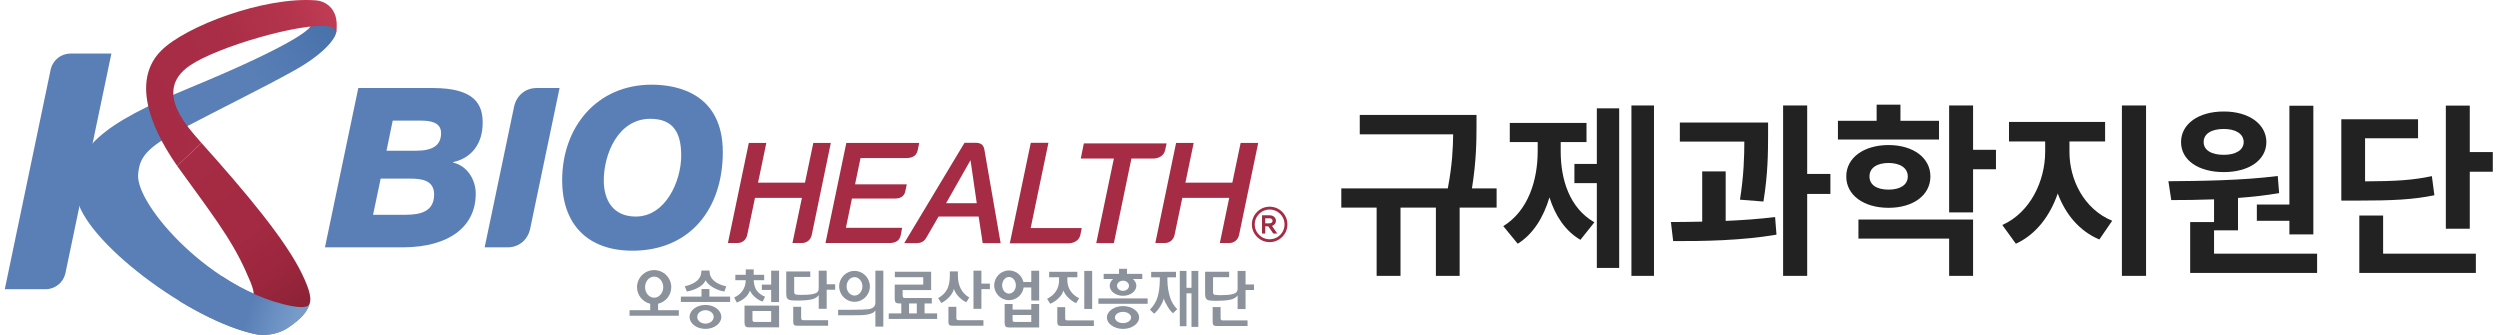 <svg width="261" height="35" viewBox="0 0 261 35" fill="none" xmlns="http://www.w3.org/2000/svg">
<g clip-path="url(#clip0_41_243)">
<path d="M257.845 11.026V15.874H260.248V17.926H257.845V23.879H255.345V11.026H257.845ZM244.433 20.944V12.449H252.444V14.438H246.913V18.934C250.138 18.92 251.906 18.81 253.888 18.388L254.15 20.384C251.913 20.84 249.862 20.944 245.918 20.944H244.433ZM246.312 28.492V22.504H248.798V26.482H258.48V28.492H246.312Z" fill="#222222"/>
<path d="M241.513 11.04V24.472H239.013V23.05H235.615V21.351H239.013V11.04H241.513ZM226.382 18.92C229.648 18.892 234.04 18.851 237.797 18.374L237.942 20.163C236.54 20.398 235.083 20.556 233.647 20.667V24.044H231.147V26.482H241.906V28.492H228.654V23.181H231.147V20.812C229.551 20.874 228.032 20.888 226.679 20.888L226.382 18.92ZM227.701 14.831C227.701 12.939 229.531 11.634 232.169 11.641C234.759 11.634 236.603 12.939 236.609 14.831C236.603 16.738 234.759 17.967 232.169 17.967C229.531 17.967 227.701 16.738 227.701 14.831ZM230.063 14.831C230.056 15.695 230.905 16.164 232.169 16.164C233.371 16.164 234.234 15.695 234.241 14.831C234.234 13.947 233.371 13.464 232.169 13.464C230.905 13.464 230.056 13.947 230.063 14.831Z" fill="#222222"/>
<path d="M216.051 15.86C216.051 18.74 217.535 21.813 220.512 23.049L219.172 25.004C217.073 24.12 215.629 22.352 214.828 20.197C214.027 22.538 212.556 24.486 210.457 25.446L209.041 23.491C211.983 22.172 213.509 18.878 213.516 15.86V14.769H209.739V12.732H219.773V14.769H216.051V15.86ZM221.527 28.802V11.012H224.048V28.802H221.527Z" fill="#222222"/>
<path d="M202.433 12.615V14.569H191.88V12.615H195.92V10.93H198.407V12.615H202.433ZM192.751 18.423C192.744 16.468 194.581 15.149 197.164 15.142C199.739 15.149 201.535 16.468 201.535 18.423C201.535 20.377 199.739 21.696 197.164 21.696C194.581 21.696 192.744 20.377 192.751 18.423ZM194.021 24.908V22.919H205.989V28.803H203.489V24.908H194.021ZM195.175 18.423C195.175 19.327 195.969 19.797 197.164 19.797C198.351 19.797 199.166 19.327 199.173 18.423C199.166 17.511 198.351 17.021 197.164 17.014C195.969 17.021 195.175 17.511 195.175 18.423ZM203.489 22.173V11.012H205.989V15.64H208.379V17.67H205.989V22.173H203.489Z" fill="#222222"/>
<path d="M184.588 12.794V14.224C184.581 15.895 184.581 18.084 184.105 21.04L181.653 20.846C182.061 18.264 182.102 16.358 182.109 14.783H175.375V12.794H184.588ZM174.443 23.181C175.444 23.174 176.549 23.167 177.71 23.139V17.891H180.161V23.063C181.909 22.987 183.683 22.863 185.32 22.656L185.465 24.5C181.819 25.121 177.793 25.183 174.678 25.17L174.443 23.181ZM186.156 28.802V11.012H188.67V18.16H191.094V20.246H188.67V28.802H186.156Z" fill="#222222"/>
<path d="M172.676 11.012V28.802H170.321V11.012H172.676ZM156.944 23.609C159.561 21.993 160.535 18.802 160.535 15.777V14.831H157.621V12.835H165.632V14.831H162.938V15.777C162.931 18.74 163.857 21.724 166.454 23.208L164.996 25.038C163.401 24.106 162.365 22.518 161.764 20.605C161.143 22.683 160.072 24.438 158.449 25.446L156.944 23.609ZM164.368 19.12V17.117H166.709V11.309H169.043V27.974H166.709V19.12H164.368Z" fill="#222222"/>
<path d="M154.148 12V13.195C154.141 14.68 154.141 16.738 153.671 19.666H156.247V21.675H152.387V28.802H149.907V21.675H146.213V28.802H143.72V21.675H140.032V19.666H151.151C151.613 17.262 151.696 15.418 151.71 14.024H141.959V12H154.148Z" fill="#222222"/>
<path d="M77.727 31.902V33.69C77.727 33.867 77.763 33.993 77.833 34.067C77.901 34.139 78.015 34.176 78.171 34.176H81.338V31.902H77.727ZM78.557 33.391V32.469H80.509V33.61H78.769C78.631 33.61 78.557 33.532 78.557 33.391Z" fill="#8B929C"/>
<path d="M77.857 28.125V28.689H76.768V29.255H77.851V29.305C77.833 30.089 77.394 30.724 76.651 31.057C76.668 31.091 76.904 31.551 76.92 31.584C77.221 31.476 77.495 31.319 77.735 31.117C77.987 30.906 78.162 30.674 78.256 30.429L78.294 30.329L78.341 30.424C78.461 30.659 78.644 30.878 78.89 31.076C79.12 31.264 79.366 31.402 79.621 31.49C79.638 31.454 79.859 31.012 79.874 30.982C79.503 30.826 79.209 30.612 79.008 30.34C78.793 30.046 78.704 29.599 78.693 29.305L78.69 29.255H79.78V28.689H78.686V28.125H77.857Z" fill="#8B929C"/>
<path d="M80.509 28.258V29.714H79.536V30.269H80.509V31.536H81.334V28.258H80.509Z" fill="#8B929C"/>
<path d="M85.474 28.258V30.083C85.474 30.282 85.419 30.426 85.312 30.518C85.208 30.604 85.03 30.672 84.78 30.718C84.538 30.762 84.181 30.785 83.723 30.785C83.457 30.785 83.249 30.775 83.104 30.753C83.032 30.741 82.913 30.691 82.913 30.491V28.914H84.593V28.342H82.083V30.663C82.083 30.877 82.114 31.035 82.177 31.133C82.25 31.252 82.383 31.322 82.57 31.347C82.736 31.368 82.949 31.378 83.207 31.378C83.848 31.378 84.347 31.34 84.686 31.266C85.018 31.191 85.256 31.072 85.394 30.912L85.475 30.814V32.242H86.306V30.247H87.19V29.674H86.306V28.258L85.474 28.258Z" fill="#8B929C"/>
<path d="M82.813 32.029V33.595C82.813 33.747 82.842 33.855 82.9 33.916C82.956 33.975 83.052 34.006 83.185 34.006H86.455V33.426H83.855C83.717 33.426 83.642 33.353 83.642 33.221V32.029H82.813Z" fill="#8B929C"/>
<path d="M93.421 28.369V28.941H96.383V29.713H93.408V31.206C93.408 31.375 93.442 31.499 93.509 31.571C93.576 31.644 93.698 31.68 93.87 31.68H94.095V32.719H92.784V33.295H97.836V32.719H96.524V31.68H97.282V31.108H94.437C94.362 31.108 94.236 31.08 94.236 30.889V30.285H97.212V28.369H93.421ZM94.906 32.696V31.68H95.714V32.719H94.906V32.696Z" fill="#8B929C"/>
<path d="M101.631 28.258V32.241H102.459V30.184H103.344V29.61H102.459V28.258H101.631Z" fill="#8B929C"/>
<path d="M99.162 28.334V28.77C99.162 29.355 99.067 29.835 98.883 30.2C98.695 30.566 98.379 30.875 97.945 31.122C97.964 31.152 98.247 31.6 98.271 31.634C98.557 31.492 98.825 31.297 99.06 31.053C99.31 30.794 99.473 30.539 99.548 30.294L99.588 30.16L99.636 30.291C99.723 30.53 99.897 30.781 100.154 31.041C100.397 31.283 100.644 31.455 100.886 31.553C100.907 31.52 101.17 31.089 101.191 31.058C100.404 30.602 100.005 29.83 100.005 28.758V28.335L99.162 28.334Z" fill="#8B929C"/>
<path d="M99.016 32.029V33.615C99.016 33.761 99.044 33.865 99.101 33.919C99.16 33.977 99.26 34.006 99.401 34.006H102.67V33.426H100.056C99.92 33.426 99.844 33.353 99.844 33.221V32.029H99.016Z" fill="#8B929C"/>
<path d="M66.506 29.979C66.506 30.791 67.058 31.499 67.847 31.703L67.864 31.707L67.882 31.729V32.386H65.724V32.961H70.869V32.386H68.705V31.71L68.739 31.702C69.529 31.499 70.08 30.791 70.08 29.978C70.08 28.996 69.278 28.197 68.293 28.197C67.308 28.197 66.506 28.997 66.506 29.979ZM67.345 29.979C67.345 29.373 67.77 28.88 68.293 28.88C68.816 28.88 69.242 29.373 69.242 29.979C69.242 30.584 68.815 31.08 68.293 31.08C67.771 31.08 67.345 30.585 67.345 29.979Z" fill="#8B929C"/>
<path d="M73.224 28.246V28.294C73.224 29.089 72.642 29.624 71.496 29.888C71.513 29.929 71.694 30.405 71.705 30.436C72.152 30.355 72.555 30.216 72.904 30.022C73.261 29.822 73.503 29.592 73.627 29.333L73.663 29.252L73.709 29.333C73.852 29.59 74.118 29.828 74.499 30.041C74.867 30.247 75.246 30.379 75.624 30.436C75.637 30.4 75.805 29.938 75.822 29.896C75.272 29.775 74.841 29.58 74.543 29.319C74.231 29.046 74.073 28.703 74.073 28.299V28.246H73.224Z" fill="#8B929C"/>
<path d="M73.237 30.176V30.964H71.081V31.524H76.225V30.964H74.061V30.176H73.237Z" fill="#8B929C"/>
<path d="M71.991 33.086C71.991 33.775 72.736 34.337 73.649 34.337C74.563 34.337 75.307 33.775 75.307 33.086C75.307 32.397 74.563 31.834 73.649 31.834C72.735 31.834 71.991 32.395 71.991 33.086ZM72.791 33.086C72.791 32.699 73.177 32.385 73.65 32.385C74.123 32.385 74.508 32.699 74.508 33.086C74.508 33.473 74.122 33.786 73.65 33.786C73.177 33.786 72.791 33.473 72.791 33.086Z" fill="#8B929C"/>
<path d="M91.39 28.258V31.607C91.39 31.989 91.142 32.216 90.649 32.282C90.381 32.321 89.805 32.34 88.936 32.34H87.5V32.913H88.943C89.588 32.913 90.005 32.904 90.18 32.888C90.755 32.838 91.135 32.712 91.307 32.51L91.389 32.414V34.1H92.219V28.258H91.39Z" fill="#8B929C"/>
<path d="M87.609 29.896C87.609 30.784 88.327 31.507 89.212 31.507C90.097 31.507 90.814 30.783 90.814 29.896C90.814 29.009 90.095 28.283 89.212 28.283C88.329 28.283 87.609 29.006 87.609 29.896ZM88.385 29.896C88.385 29.364 88.756 28.932 89.212 28.932C89.667 28.932 90.037 29.364 90.037 29.896C90.037 30.428 89.667 30.858 89.212 30.858C88.756 30.858 88.385 30.426 88.385 29.896Z" fill="#8B929C"/>
<path d="M107.665 31.737V32.322H105.714V31.737H104.884V33.697C104.884 33.874 104.917 34.002 104.984 34.076C105.049 34.147 105.162 34.184 105.321 34.184H108.489V31.737H107.665ZM105.714 33.393V32.889H107.665V33.61H105.926C105.788 33.61 105.714 33.533 105.714 33.393Z" fill="#8B929C"/>
<path d="M103.796 29.785C103.796 30.643 104.489 31.339 105.339 31.339C106.094 31.339 106.733 30.798 106.861 30.052L106.865 30.013H107.665V31.379H108.489V28.267H107.665V29.44H106.845L106.836 29.406C106.662 28.716 106.047 28.235 105.339 28.235C104.489 28.235 103.796 28.931 103.796 29.786V29.785ZM104.623 29.785C104.623 29.308 104.945 28.915 105.339 28.915C105.734 28.915 106.057 29.308 106.057 29.785C106.057 30.262 105.738 30.655 105.339 30.655C104.941 30.655 104.623 30.266 104.623 29.785Z" fill="#8B929C"/>
<path d="M113.199 28.283V32.254H114.022V28.283H113.199Z" fill="#8B929C"/>
<path d="M110.38 32.068V33.64C110.38 33.907 110.499 34.033 110.758 34.033H114.2V33.45H111.419C111.282 33.45 111.207 33.379 111.207 33.245V32.067H110.379L110.38 32.068Z" fill="#8B929C"/>
<path d="M109.533 28.373V28.946H110.57V29.235C110.57 30.112 110.149 30.771 109.322 31.193C109.343 31.227 109.618 31.679 109.637 31.712C109.935 31.591 110.211 31.414 110.462 31.181C110.725 30.937 110.897 30.69 110.981 30.445L111.021 30.329L111.069 30.442C111.168 30.675 111.35 30.918 111.614 31.159C111.864 31.389 112.113 31.551 112.357 31.649C112.378 31.613 112.654 31.145 112.66 31.132C112.255 30.939 111.943 30.668 111.731 30.326C111.532 30.003 111.431 29.638 111.431 29.241V28.947H112.475V28.373H109.534L109.533 28.373Z" fill="#8B929C"/>
<path d="M114.671 31.155V31.715H119.814V31.155H114.671Z" fill="#8B929C"/>
<path d="M116.826 28.066V28.593H115.222V29.127H116.21L116.131 29.208C115.949 29.391 115.854 29.605 115.854 29.834C115.854 30.41 116.475 30.881 117.243 30.881C118.01 30.881 118.634 30.41 118.634 29.834C118.634 29.605 118.536 29.39 118.355 29.208L118.276 29.127H119.255V28.593H117.658V28.066H116.827H116.826ZM116.618 29.834C116.618 29.541 116.898 29.304 117.243 29.304C117.587 29.304 117.868 29.54 117.868 29.834C117.868 30.127 117.589 30.363 117.243 30.363C116.896 30.363 116.618 30.125 116.618 29.834Z" fill="#8B929C"/>
<path d="M124.391 28.283V30.048H123.868V28.283H123.17V34.057H123.868V30.623H124.391V34.127H125.104V28.283H124.391Z" fill="#8B929C"/>
<path d="M120.181 28.38V28.952H121.086V29.209C121.086 29.98 120.974 30.594 120.847 31.031C120.697 31.512 120.43 31.947 120.051 32.326C120.077 32.355 120.472 32.726 120.493 32.75C120.72 32.559 120.924 32.322 121.098 32.036C121.283 31.734 121.449 31.434 121.5 31.144L121.502 31.079L121.492 31.123L121.497 31.142C121.559 31.424 121.732 31.725 121.92 32.039C122.095 32.332 122.279 32.553 122.463 32.704C122.494 32.672 122.873 32.304 122.901 32.275C122.555 31.937 122.301 31.518 122.148 31.025C122 30.545 121.877 29.936 121.877 29.208V28.951H122.775V28.379L120.181 28.38Z" fill="#8B929C"/>
<path d="M126.602 32.056V33.621C126.602 33.775 126.63 33.881 126.689 33.941C126.745 34.002 126.841 34.033 126.976 34.033H130.244V33.45H127.643C127.507 33.45 127.43 33.379 127.43 33.245V32.055H126.601L126.602 32.056Z" fill="#8B929C"/>
<path d="M129.206 28.283V30.11C129.206 30.307 129.151 30.452 129.043 30.543C128.94 30.63 128.761 30.699 128.512 30.745C128.269 30.79 127.911 30.813 127.454 30.813C127.189 30.813 126.979 30.801 126.835 30.78C126.764 30.768 126.642 30.718 126.642 30.517V28.94H128.324V28.366H125.812V30.688C125.812 30.901 125.845 31.06 125.908 31.159C125.981 31.277 126.113 31.349 126.301 31.373C126.467 31.394 126.682 31.404 126.937 31.404C127.581 31.404 128.079 31.367 128.417 31.292C128.75 31.218 128.988 31.099 129.124 30.938L129.207 30.841V32.267H130.036V30.273H130.921V29.699H130.036V28.283H129.207L129.206 28.283Z" fill="#8B929C"/>
<path d="M117.243 31.954C116.317 31.954 115.563 32.488 115.563 33.146C115.563 33.803 116.317 34.337 117.243 34.337C118.169 34.337 118.922 33.802 118.922 33.146C118.922 32.489 118.169 31.954 117.243 31.954ZM117.243 33.733C116.778 33.733 116.4 33.468 116.4 33.146C116.4 32.823 116.778 32.558 117.243 32.558C117.708 32.558 118.086 32.821 118.086 33.146C118.086 33.47 117.709 33.733 117.243 33.733Z" fill="#8B929C"/>
<path d="M35.1 3.394C34.995 4.049 33.83 5.627 30.716 7.36C27.297 9.263 23.115 11.286 18.86 13.531C15.219 15.454 14.558 16.467 14.42 18.218C14.168 21.449 22.203 30.475 30.578 31.974C32.262 32.275 32.322 31.717 32.322 31.717C32.089 32.429 31.671 33.126 30.101 34.194C28.837 35.041 27.399 35.029 26.774 34.908C19.91 33.544 8.584 25.051 7.985 20.444C7.343 15.55 10.706 12.927 19.963 9.103C28.898 5.416 33.711 2.702 32.202 2.336C32.202 2.336 35.318 2.067 35.1 3.394Z" fill="url(#paint0_linear_41_243)"/>
<path d="M6.815 28.595L11.63 5.59H7.367C6.377 5.59 5.547 6.265 5.308 7.177L0.5 30.192H4.765C5.752 30.192 6.581 29.51 6.815 28.595Z" fill="#5A7FB7"/>
<path d="M25.703 28.416C26.422 30.024 26.736 30.742 26.255 31.394C27.936 31.394 30.169 32.394 31.814 32.394C31.947 32.177 32.233 31.97 32.322 31.717C32.515 31.201 32.382 30.367 31.555 28.645C29.86 25.098 25.678 20.1 21.034 14.926L18.492 17.316C21.829 21.953 24.147 24.871 25.703 28.414L25.703 28.416Z" fill="url(#paint1_linear_41_243)"/>
<path d="M32.981 0.038C27.617 -0.378 19.401 2.718 16.84 5.274C13.999 8.107 15.239 12.649 18.493 17.317L21.034 14.928C19.823 13.493 15.838 9.559 19.818 6.843C22.718 4.867 31.468 2.338 34.277 2.748C34.791 2.841 35.064 3.045 35.1 3.396C35.1 3.396 35.245 2.658 35.076 1.88C34.845 0.801 34.013 0.122 32.981 0.038Z" fill="url(#paint2_linear_41_243)"/>
<path d="M18.664 31.386C21.482 33.107 24.404 34.433 26.775 34.908C27.4 35.029 28.838 35.042 30.101 34.194C31.672 33.126 32.089 32.43 32.323 31.717C32.323 31.717 32.263 32.275 30.579 31.975C28.006 31.514 25.468 30.344 23.187 28.856L18.664 31.386Z" fill="url(#paint3_linear_41_243)"/>
<path d="M84.744 24.538L86.738 14.92H84.911L84.04 19.072H79.138L80.004 14.92H78.177L75.996 25.37H76.99C77.501 25.37 77.899 25.034 78.007 24.539L78.821 20.657H83.72L82.734 25.37H83.722C84.235 25.37 84.63 25.035 84.744 24.539V24.538Z" fill="#A62B44"/>
<path d="M102.765 15.602C102.658 15.014 102.275 14.906 101.819 14.906H100.696L94.402 25.381H95.652C96.134 25.381 96.455 25.231 96.685 24.851L97.989 22.603H102.171L102.593 25.381H104.465L102.765 15.602ZM98.77 21.213L101.302 16.755H101.327L101.973 21.213H98.77Z" fill="#A62B44"/>
<path d="M112.787 24.535L112.932 23.813H107.6L109.457 14.906H107.614L105.424 25.403H111.523C112.116 25.403 112.666 25.099 112.787 24.535Z" fill="#A62B44"/>
<path d="M121.637 15.685L121.792 14.973H113.153L112.831 16.552H116.288L114.448 25.381H116.287L118.12 16.552H120.386C120.972 16.552 121.521 16.249 121.637 15.685Z" fill="#A62B44"/>
<path d="M95.814 15.663L95.968 14.92H88.357L86.181 25.369H92.923C93.478 25.351 93.914 25.153 94.041 24.538L94.18 23.785H88.312L88.942 20.728H93.381C93.933 20.728 94.395 20.579 94.523 19.93L94.667 19.242H89.267L89.839 16.502H94.582C95.193 16.502 95.676 16.322 95.814 15.663Z" fill="#A62B44"/>
<path d="M129.356 24.538L131.357 14.92H129.522L128.655 19.072H123.756L124.62 14.92H122.784L120.616 25.37H121.606C122.112 25.37 122.511 25.034 122.621 24.539L123.432 20.657H128.33L127.352 25.37H128.346C128.844 25.37 129.242 25.035 129.356 24.539V24.538Z" fill="#A62B44"/>
<path d="M37.406 9.189H45.184C49.691 9.189 50.391 11.006 50.391 12.824C50.391 15.015 49.224 16.506 47.306 16.924V16.972C48.781 17.319 49.667 18.741 49.667 20.232C49.667 23.61 46.961 25.801 42.077 25.823H33.926L37.406 9.189ZM38.948 22.422H42.355C43.874 22.422 45.323 22.096 45.323 20.304C45.323 18.763 43.921 18.648 42.801 18.648H39.742L38.948 22.422ZM40.35 15.736H43.429C45.184 15.736 46.048 15.177 46.048 13.897C46.048 12.684 44.785 12.592 43.85 12.592H41L40.35 15.736Z" fill="#5A7FB7"/>
<path d="M68.036 8.84C70.93 8.84 75.461 9.912 75.461 15.875C75.461 21.838 72.007 26.172 66.024 26.172C61.378 26.172 58.69 23.447 58.69 18.812C58.69 13.29 62.289 8.84 68.036 8.84ZM66.376 22.608C69.507 22.608 71.119 18.88 71.119 16.249C71.119 13.779 70.232 12.404 67.893 12.404C64.531 12.404 63.035 16.085 63.035 18.834C63.035 20.978 64.066 22.608 66.376 22.608Z" fill="#5A7FB7"/>
<path d="M55.342 23.916L58.419 9.19H56.021C54.852 9.192 53.941 9.956 53.678 11.097L50.598 25.823H52.994C54.165 25.823 55.079 25.062 55.342 23.916Z" fill="#5A7FB7"/>
<path d="M132.55 25.129C133.492 25.129 134.255 24.368 134.255 23.429C134.255 22.489 133.492 21.728 132.55 21.728C131.609 21.728 130.845 22.489 130.845 23.429C130.845 24.368 131.609 25.129 132.55 25.129Z" stroke="#A62B44" stroke-width="0.3" stroke-miterlimit="10"/>
<path d="M132.932 24.381L132.409 23.629H132.089V24.378H131.755V22.476H132.543C132.637 22.476 132.725 22.49 132.806 22.517C132.886 22.544 132.957 22.584 133.018 22.635C133.077 22.685 133.123 22.746 133.158 22.817C133.193 22.888 133.21 22.966 133.21 23.051C133.21 23.176 133.171 23.285 133.094 23.379C133.016 23.473 132.918 23.542 132.799 23.587L133.346 24.381H132.932ZM132.652 23.298C132.689 23.288 132.723 23.272 132.753 23.251C132.782 23.23 132.806 23.203 132.825 23.17C132.845 23.137 132.855 23.098 132.855 23.052C132.855 22.961 132.824 22.896 132.762 22.855C132.701 22.814 132.633 22.794 132.558 22.794H132.088V23.313H132.539C132.577 23.313 132.614 23.309 132.651 23.299L132.652 23.298Z" fill="#9E2C40"/>
</g>
<defs>
<linearGradient id="paint0_linear_41_243" x1="13.039" y1="28.857" x2="39.959" y2="11.155" gradientUnits="userSpaceOnUse">
<stop offset="0.7" stop-color="#5A7FB7"/>
<stop offset="1" stop-color="#4972AA"/>
</linearGradient>
<linearGradient id="paint1_linear_41_243" x1="20.244" y1="17.565" x2="30.58" y2="32.182" gradientUnits="userSpaceOnUse">
<stop stop-color="#A62B44"/>
<stop offset="0.48" stop-color="#A32A42"/>
<stop offset="0.78" stop-color="#9B263D"/>
<stop offset="1" stop-color="#8E2236"/>
</linearGradient>
<linearGradient id="paint2_linear_41_243" x1="15.734" y1="11.573" x2="35.696" y2="3.59" gradientUnits="userSpaceOnUse">
<stop stop-color="#A62B44"/>
<stop offset="0.43" stop-color="#A92D46"/>
<stop offset="0.77" stop-color="#B3334C"/>
<stop offset="1" stop-color="#BF3C54"/>
</linearGradient>
<linearGradient id="paint3_linear_41_243" x1="21.388" y1="30.572" x2="30.715" y2="33.799" gradientUnits="userSpaceOnUse">
<stop offset="0.5" stop-color="#5A7FB7"/>
<stop offset="1" stop-color="#779CCA"/>
</linearGradient>
<clipPath id="clip0_41_243">
<rect width="260" height="35" fill="white" transform="translate(0.5)"/>
</clipPath>
</defs>
</svg>

